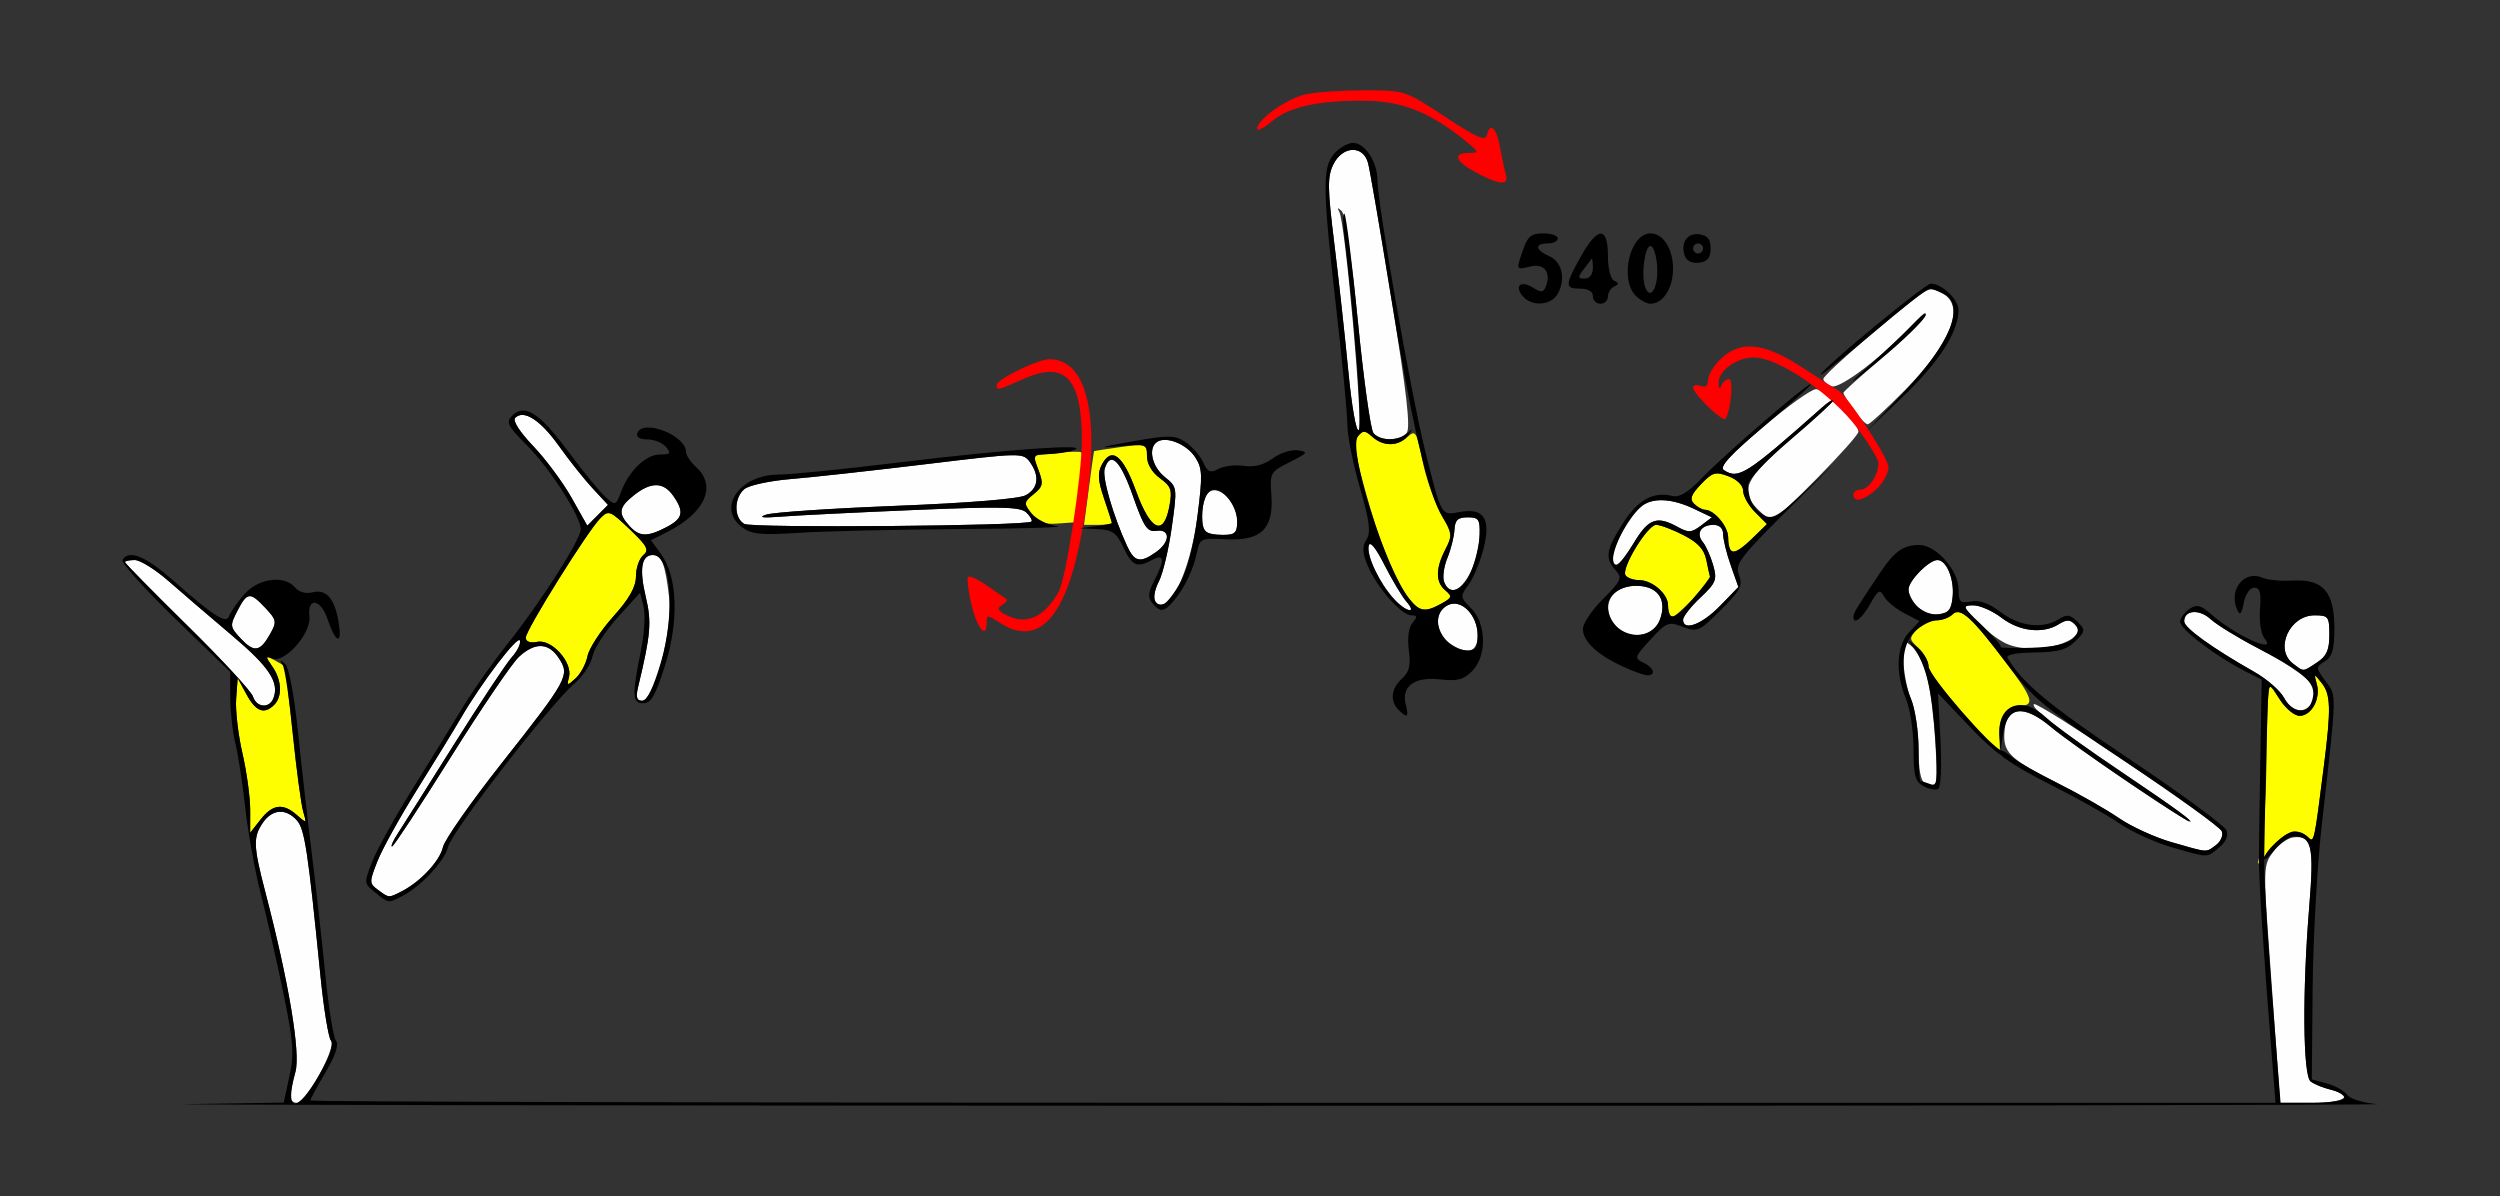 <?xml version="1.0" encoding="UTF-8" standalone="no"?>
<!-- Created with Inkscape (http://www.inkscape.org/) -->

<svg
   xmlns:dc="http://purl.org/dc/elements/1.1/"
   xmlns:cc="http://creativecommons.org/ns#"
   xmlns:rdf="http://www.w3.org/1999/02/22-rdf-syntax-ns#"
   xmlns:svg="http://www.w3.org/2000/svg"
   xmlns="http://www.w3.org/2000/svg"
   xmlns:sodipodi="http://sodipodi.sourceforge.net/DTD/sodipodi-0.dtd"
   xmlns:inkscape="http://www.inkscape.org/namespaces/inkscape"
   id="svg4094"
   version="1.1"
   inkscape:version="0.91 r13725"
   width="466.355"
   height="223.125"
   viewBox="0 0 466.355 223.125"
   sodipodi:docname="fx830102.svg">
  <rect x="0" y="0" width="466.355" height="223.125" fill="#333333" stroke="none"/>
  <defs
     id="defs4098" />
  <sodipodi:namedview
     pagecolor="#ffffff"
     bordercolor="#666666"
     borderopacity="1"
     objecttolerance="10"
     gridtolerance="10"
     guidetolerance="10"
     inkscape:pageopacity="0"
     inkscape:pageshadow="2"
     inkscape:window-width="1090"
     inkscape:window-height="996"
     id="namedview4096"
     showgrid="false"
     inkscape:zoom="0.87335483"
     inkscape:cx="152.9471"
     inkscape:cy="172.70493"
     inkscape:window-x="0"
     inkscape:window-y="0"
     inkscape:window-maximized="0"
     inkscape:current-layer="svg4094" />
  <g
     id="g4104"
     transform="translate(1.812,6.971)">
    <path
       style="fill:#fefefe"
       d="m 52.342,197.578 c 0.003,-0.645 0.433,-2.715 0.955,-4.601 0.982,-3.548 -1.235,-16.775 -5.632,-33.602 -2.232,-8.54 -2.286,-10.236 -0.415,-12.916 1.753,-2.51 4.26,-2.679 6.295,-0.424 1.488,1.65 2.064,5.438 4.447,29.278 0.593,5.93 1.464,11.256 1.935,11.837 1.056,1.3 -4.614,11.601 -6.385,11.601 -0.663,0 -1.203,-0.527 -1.2,-1.172 z m 370.772,-4.688 c -0.225,-3.223 -0.942,-13.18 -1.593,-22.127 -1.142,-15.706 -1.119,-16.354 0.658,-18.75 1.012,-1.365 2.676,-2.608 3.697,-2.762 3.535,-0.532 4.021,1.522 3.076,12.99 -1.296,15.718 -1.174,31.387 0.253,32.515 0.643,0.508 2.325,1.2 3.738,1.539 4.6,1.102 2.713,2.455 -3.425,2.455 l -5.995,0 -0.41,-5.859 z M 68.715,159.04 c -1.668,-1.224 -1.672,-1.432 -0.11,-5.391 0.894,-2.265 4.262,-8.337 7.486,-13.493 3.223,-5.156 6.84,-11.062 8.038,-13.125 3.831,-6.599 10.686,-15.605 11.048,-14.514 0.193,0.58 -0.484,1.974 -1.505,3.097 -1.02,1.123 -5.898,8.485 -10.839,16.359 -4.941,7.874 -9.667,15.363 -10.502,16.641 -0.835,1.278 -1.29,2.324 -1.011,2.324 0.279,0 5.2,-7.488 10.937,-16.641 5.737,-9.152 11.468,-17.59 12.737,-18.75 3.02,-2.762 5.532,-2.67 7.454,0.273 2.084,3.191 1.7,3.894 -10.731,19.649 -5.696,7.219 -10.598,14.226 -10.895,15.571 -0.565,2.561 -4.155,6.429 -7.63,8.22 -2.534,1.306 -2.386,1.313 -4.477,-0.221 z M 403.248,150.124 c -3.097,-0.89 -7.513,-2.914 -9.813,-4.498 -2.3,-1.584 -7.57,-4.586 -11.711,-6.672 -8.858,-4.461 -9.987,-5.61 -9.591,-9.752 0.429,-4.479 3.811,-4.673 8.726,-0.501 3.21,2.725 20.655,14.733 24.749,17.036 3.917,2.203 -1.592,-1.914 -11.682,-8.731 -11.943,-8.068 -17.018,-11.994 -16.319,-12.623 0.704,-0.634 34.466,22.214 35.046,23.718 0.293,0.76 -0.201,1.92 -1.098,2.578 -1.932,1.417 -1.295,1.46 -8.307,-0.555 z m -46.005,-11.057 c -0.761,-0.308 -1.168,-2.53 -1.168,-6.374 0,-3.246 -0.631,-7.416 -1.402,-9.267 -0.771,-1.851 -1.402,-5.132 -1.402,-7.291 0,-3.691 0.098,-3.836 1.649,-2.428 0.907,0.823 2.14,3.315 2.739,5.536 1.276,4.728 2.364,20.479 1.407,20.371 -0.36,-0.041 -1.181,-0.287 -1.824,-0.547 z m 67.015,-15.863 c -0.711,-1.332 -3.2,-3.504 -5.532,-4.828 -7.844,-4.451 -13.07,-8.211 -13.094,-9.421 -0.043,-2.13 2.809,-2.378 4.93,-0.428 1.13,1.039 5.081,3.465 8.778,5.39 6.741,3.51 10.567,6.377 10.567,7.917 0,4.149 -3.689,5.043 -5.649,1.369 z M 45.371,122.951 C 45.069,121.995 39.573,116.052 33.158,109.743 26.744,103.434 21.495,98.098 21.495,97.886 21.495,97.674 22.322,97.5 23.333,97.5 c 1.011,0 3.88,1.793 6.375,3.984 2.495,2.191 7.783,6.727 11.75,10.078 6.975,5.892 8.868,8.76 7.738,11.717 -0.752,1.967 -3.164,1.76 -3.825,-0.328 z m 71.853,-1.779 c 2.356,-9.813 2.549,-12.085 1.427,-16.796 -1.243,-5.215 -0.806,-7.814 1.314,-7.814 1.671,0 2.316,1.676 3.048,7.92 0.705,6.013 -2.758,19.268 -5.033,19.268 -1.027,0 -1.218,-0.653 -0.756,-2.578 z m 308.711,-4.352 c -3.517,-2.678 -0.689,-9.007 4.025,-9.007 2.573,0 2.751,0.236 2.751,3.642 0,2.837 -0.509,3.977 -2.304,5.156 -2.718,1.787 -2.419,1.773 -4.472,0.209 z M 43.097,112.145 c -2.028,-2.166 -2.056,-2.395 -0.623,-5.174 1.818,-3.527 2.365,-3.581 5.237,-0.514 2.083,2.224 2.144,2.569 0.864,4.847 -1.874,3.334 -2.984,3.504 -5.478,0.841 z m 225.335,0.771 c -2.595,-1.823 -2.72,-5.629 -0.229,-6.967 2.505,-1.345 5.629,1.77 5.629,5.614 0,3.239 -2.001,3.741 -5.4,1.353 z m 103.998,0.168 c -1.542,-0.711 -4.039,-2.61 -5.549,-4.22 -2.73,-2.911 -2.733,-2.927 -0.556,-2.927 1.204,0 3.568,1.055 5.253,2.344 3.327,2.545 7.713,3.038 10.654,1.195 1.448,-0.907 2.075,-0.906 2.985,0.007 3.069,3.079 -7.479,6.049 -12.787,3.601 z m -72.711,-3.19 c -3.446,-3.82 -0.741,-8.18 4.673,-7.529 3.301,0.397 4.661,2.769 3.5,6.102 -1.159,3.326 -5.738,4.126 -8.173,1.427 z m 12.431,-1.267 c 0,-0.584 1.455,-2.438 3.234,-4.121 2.932,-2.774 3.154,-3.339 2.376,-6.061 -0.472,-1.651 -1.333,-3.575 -1.912,-4.276 -1.347,-1.628 -0.372,-3.231 1.966,-3.231 1.15,0 1.814,0.643 1.814,1.757 0,0.966 0.64,3.576 1.422,5.799 l 1.422,4.042 -3.481,3.576 c -3.349,3.441 -6.84,4.724 -6.84,2.514 z m 43.643,-2.484 c -0.873,-0.967 -1.587,-2.39 -1.587,-3.162 0,-1.618 3.807,-5.48 5.401,-5.48 1.685,0 3.151,3.54 2.832,6.84 -0.234,2.429 -0.746,3.057 -2.675,3.282 -1.429,0.167 -3.021,-0.426 -3.972,-1.48 z m -97.576,-1.377 c -2.707,-2.97 -5.121,-8.04 -4.716,-9.907 0.22,-1.012 1.282,0.27 2.967,3.579 1.444,2.836 3.273,5.895 4.065,6.797 2.14,2.438 -0.075,1.99 -2.316,-0.469 z m -44.617,0.311 c -0.325,-0.528 0.022,-2.149 0.772,-3.604 0.75,-1.454 1.832,-6.002 2.406,-10.106 1.037,-7.418 1.029,-7.472 -1.325,-9.372 -2.418,-1.951 -3.156,-5.459 -1.38,-6.56 1.733,-1.074 5.48,0.453 7.064,2.879 1.356,2.076 1.406,3.348 0.429,10.984 -1.381,10.8 -5.728,19.411 -7.967,15.778 z m 53.976,-3.497 c -0.325,-0.849 -0.053,-2.853 0.603,-4.453 0.657,-1.6 1.251,-3.963 1.321,-5.252 0.1,-1.841 0.628,-2.344 2.464,-2.344 2.067,0 2.325,0.379 2.233,3.281 -0.222,7.055 -4.904,13.256 -6.621,8.768 z m 31.494,-4.784 c 0.005,-1.987 3.324,-7.755 5.397,-9.375 2.054,-1.605 5.628,-1.419 9.673,0.503 l 3.391,1.612 -2.033,1.538 c -1.757,1.329 -2.344,1.365 -4.325,0.265 -3.872,-2.151 -5.459,-1.59 -8.15,2.879 -2.683,4.457 -3.958,5.288 -3.952,2.578 z m -90.617,-1.875 c -2.611,-5.637 -4.702,-12.856 -4.192,-14.469 1.068,-3.374 2.923,-1.579 5.265,5.094 2.042,5.819 2.671,6.755 4.374,6.504 2.665,-0.393 2.61,2.094 -0.088,3.99 -2.925,2.055 -3.992,1.833 -5.359,-1.119 z m -92.886,-3.824 c -2.126,-2.356 -1.95,-3.457 0.916,-5.718 3.176,-2.506 5.48,-2.462 7.298,0.141 2.093,2.997 1.816,4.244 -1.302,5.861 -3.591,1.863 -5.027,1.804 -6.911,-0.284 z M 223.053,92.188 c -0.778,-0.781 -0.81,-4.359 -0.056,-6.33 1.3,-3.398 5.975,0.084 5.975,4.45 0,2.125 -0.401,2.504 -2.648,2.504 -1.456,0 -2.928,-0.281 -3.271,-0.625 z m -86.012,-1.424 c -1.972,-1.107 -1.964,-4.857 0.014,-6.504 0.847,-0.705 4.737,-1.545 8.645,-1.866 3.908,-0.321 15.248,-1.571 25.201,-2.776 17.734,-2.148 18.122,-2.156 19.393,-0.413 1.883,2.583 1.592,4.946 -0.764,6.211 -1.262,0.677 -10.591,1.441 -24.065,1.969 -12.103,0.475 -23.056,1.214 -24.341,1.642 -1.597,0.533 -0.71,0.65 2.804,0.372 2.827,-0.224 13.972,-0.778 24.766,-1.233 16.34,-0.688 19.852,-0.607 20.972,0.482 0.74,0.719 1.161,1.475 0.935,1.68 -0.913,0.825 -52.122,1.242 -53.558,0.436 z m -32.233,-4.887 c -1.613,-2.867 -4.831,-7.2 -7.151,-9.629 -2.533,-2.652 -3.879,-4.757 -3.368,-5.269 1.604,-1.609 4.693,0.374 8.163,5.242 1.91,2.68 4.752,6.249 6.314,7.932 l 2.84,3.059 -1.933,1.939 -1.933,1.939 -2.933,-5.213 z M 326.168,88.125 c -3.542,-3.553 -2.486,-5.834 6.075,-13.125 4.369,-3.721 7.944,-7.004 7.944,-7.296 0,-0.292 -0.946,0.308 -2.103,1.333 -14.155,12.548 -15.561,13.447 -18.303,11.704 -0.908,-0.577 1.039,-2.738 7.168,-7.954 4.628,-3.939 9.128,-7.162 9.999,-7.162 1.688,0 7.911,6.244 7.911,7.938 C 344.86,74.676 329.811,90 328.719,90 c -0.375,0 -1.523,-0.844 -2.551,-1.875 z M 254.397,73.825 c -0.535,-0.646 -1.84,-10.004 -2.9,-20.794 -1.11,-11.301 -2.39,-20.044 -3.018,-20.622 -0.788,-0.725 -0.914,-0.688 -0.454,0.13 1.112,1.982 4.487,39.847 3.628,40.708 -0.464,0.465 -1.31,-4.337 -1.963,-11.137 -0.632,-6.575 -1.809,-17.293 -2.616,-23.817 -1.25,-10.102 -1.279,-12.259 -0.193,-14.531 1.692,-3.541 5.592,-3.736 6.504,-0.325 0.345,1.289 2.336,12.867 4.426,25.728 2.778,17.097 3.527,23.714 2.786,24.609 -1.288,1.557 -4.93,1.586 -6.201,0.05 z m 89.592,-4.36 c -1.063,-1.498 -1.933,-2.915 -1.933,-3.15 0,-0.235 3.184,-3.102 7.077,-6.371 3.892,-3.269 7.513,-6.809 8.046,-7.866 0.582,-1.152 -0.1,-0.751 -1.703,1.001 -5.548,6.069 -14.055,12.602 -15.622,11.999 -0.845,-0.325 -1.537,-0.94 -1.537,-1.365 0,-0.425 3.68,-3.866 8.178,-7.645 12.147,-10.207 11.178,-9.617 13.813,-8.413 4.666,2.133 1.99,9.277 -6.818,18.205 -3.434,3.48 -6.541,6.328 -6.906,6.328 -0.364,0 -1.532,-1.225 -2.595,-2.723 z"
       id="path4114"
       inkscape:connector-curvature="0" />
    <path
       style="fill:#fefe00"
       d="m 420.103,150.459 c 0.404,-2.057 0.793,-8.592 0.865,-14.522 0.072,-5.93 0.227,-11.836 0.345,-13.125 0.212,-2.321 0.233,-2.314 2.159,0.703 1.07,1.676 2.73,3.047 3.69,3.047 2.214,0 3.955,-3.192 3.216,-5.895 -0.553,-2.02 -0.529,-2.026 0.883,-0.254 1.718,2.156 1.791,4.765 0.434,15.475 -1.832,14.455 -1.829,14.444 -2.974,13.296 -1.834,-1.84 -4.17,-1.16 -6.803,1.978 l -2.548,3.038 0.734,-3.741 z M 44.86,144.091 c 0,-2.358 -0.652,-7.109 -1.45,-10.558 -0.797,-3.449 -1.323,-8.01 -1.168,-10.136 l 0.282,-3.865 1.66,3.047 c 1.748,3.209 3.303,3.788 5.163,1.922 1.567,-1.572 1.397,-4.626 -0.402,-7.202 -1.478,-2.117 -1.464,-2.15 0.467,-1.113 1.095,0.588 2.013,1.159 2.041,1.27 0.028,0.111 0.623,5.686 1.323,12.389 0.7,6.703 1.585,13.242 1.966,14.531 0.673,2.275 0.639,2.296 -1.163,0.703 -2.587,-2.287 -4.523,-2.05 -6.781,0.83 l -1.937,2.47 0,-4.287 z M 364.72,126.513 c -3.727,-4.115 -6.776,-8.253 -6.776,-9.196 0,-0.943 -0.845,-2.481 -1.877,-3.418 -1.757,-1.595 -1.777,-1.814 -0.322,-3.427 0.855,-0.948 2.456,-1.723 3.559,-1.723 1.103,0 2.499,-0.496 3.104,-1.103 1.439,-1.443 3.571,0.481 10.046,9.065 5.022,6.657 5.414,7.975 2.371,7.975 -2.598,0 -4.046,2.432 -3.622,6.081 0.211,1.812 0.363,3.279 0.337,3.26 -0.025,-0.019 -3.095,-3.401 -6.822,-7.515 z m -260.392,-7.165 c 0.711,-2.727 -3.184,-7.107 -5.863,-6.593 -1.381,0.265 -2.203,-0.023 -2.203,-0.771 0,-1.41 11.491,-19.829 13.879,-22.245 1.578,-1.597 1.812,-1.511 5.524,2.031 3.28,3.13 3.667,3.872 2.517,4.829 -0.747,0.622 -1.359,2.389 -1.359,3.925 0,1.997 -1.216,4.151 -4.262,7.549 -2.344,2.615 -4.495,5.925 -4.78,7.355 -0.285,1.43 -1.282,3.294 -2.215,4.141 -1.585,1.439 -1.667,1.424 -1.238,-0.222 z M 309.962,108.119 c -0.339,-0.34 -0.617,-1.327 -0.617,-2.192 0,-2.114 -2.955,-4.677 -5.392,-4.677 -1.086,0 -2.23,-0.416 -2.544,-0.924 -0.813,-1.319 4.108,-9.388 5.725,-9.388 0.743,0 3.029,0.859 5.082,1.91 2.719,1.392 3.88,2.657 4.281,4.665 0.302,1.515 0.604,2.892 0.671,3.058 0.313,0.781 -6.665,8.091 -7.206,7.548 z m -48.913,-3.42 c -2.631,-3.362 -5.557,-10.564 -8.207,-20.203 -1.871,-6.805 -2.17,-9.082 -1.326,-10.102 0.931,-1.126 1.317,-1.109 2.664,0.114 2.009,1.824 4.585,1.824 6.595,-0.001 1.455,-1.321 1.668,-0.978 2.764,4.453 0.654,3.236 2.199,7.671 3.435,9.854 2.108,3.726 2.159,4.142 0.814,6.75 -1.83,3.55 -1.82,6.072 0.032,7.613 1.306,1.087 1.229,1.351 -0.701,2.425 -3.086,1.717 -4.141,1.56 -6.07,-0.904 z m 60.151,-8.745 c -0.352,-0.353 -0.639,-1.56 -0.639,-2.684 0,-2.04 -2.611,-5.145 -4.326,-5.145 -0.499,0 -1.411,-0.505 -2.027,-1.123 -0.869,-0.872 -0.582,-1.685 1.286,-3.642 2.146,-2.247 2.701,-2.407 5.138,-1.484 1.646,0.623 2.732,1.715 2.732,2.747 0,0.942 1,2.715 2.222,3.941 l 2.222,2.229 -2.984,2.901 c -1.641,1.596 -3.272,2.613 -3.624,2.26 z M 190.558,88.862 c -1.399,-1.931 -1.369,-2.172 0.467,-3.664 1.711,-1.391 1.83,-1.957 0.919,-4.383 l -1.046,-2.786 4.317,-0.492 c 2.375,-0.27 4.489,-0.322 4.699,-0.116 0.21,0.207 -2.1e-4,3.227 -0.467,6.712 l -0.849,6.336 -3.271,0.23 c -2.463,0.173 -3.641,-0.281 -4.769,-1.837 z m 10.741,-4.722 c 0.492,-3.738 0.926,-6.855 0.965,-6.925 0.039,-0.071 2.28,-0.427 4.978,-0.791 4.791,-0.647 4.907,-0.608 4.907,1.691 0,1.45 0.926,3.031 2.414,4.118 2.112,1.544 2.333,2.198 1.765,5.234 -1.07,5.722 -3.507,4.604 -6.231,-2.858 -2.45,-6.71 -4.543,-8.327 -6.363,-4.915 -0.827,1.55 -0.737,2.959 0.404,6.317 0.808,2.378 1.468,4.459 1.468,4.625 0,0.166 -1.17,0.302 -2.601,0.302 l -2.601,0 0.894,-6.797 z"
       id="path4110"
       inkscape:connector-curvature="0" />
    <path
       style="fill:#fe0000"
       d="m 179.427,105.887 c -0.623,-2.606 -0.908,-4.963 -0.634,-5.239 0.275,-0.275 1.899,0.484 3.61,1.688 1.711,1.204 3.309,2.319 3.551,2.477 0.242,0.159 -0.13,0.642 -0.827,1.074 -0.996,0.617 -0.853,1.008 0.667,1.824 3.768,2.023 7.161,0.546 9.886,-4.301 C 197.051,100.97 200,81.743 200,75.241 c 0,-11.668 -3.107,-14.978 -10.841,-11.546 -4.931,2.188 -5.047,2.215 -5.047,1.159 0,-1.079 7.772,-4.86 9.915,-4.824 7.474,0.126 9.686,12.037 5.987,32.233 -2.945,16.082 -8.097,21.693 -15.468,16.848 -2.121,-1.394 -2.304,-1.394 -2.304,0 0,3.262 -1.742,1.268 -2.816,-3.224 z M 343.925,85.312 c 0,-0.516 0.616,-0.938 1.369,-0.938 1.455,0 3.304,-2.76 3.304,-4.931 0,-0.717 -1.787,-3.682 -3.972,-6.588 -4.702,-6.255 -14.502,-13.008 -19.065,-13.138 -3.338,-0.095 -6.915,2.474 -6.796,4.881 0.048,0.969 0.24,1.083 0.545,0.323 0.259,-0.645 0.904,-1.172 1.432,-1.172 0.89,0 0.248,6.424 -0.742,7.432 -0.539,0.548 -5.982,-4.758 -5.982,-5.832 0,-0.474 0.631,-0.62 1.402,-0.323 0.925,0.356 1.402,-0.032 1.402,-1.143 0,-0.925 1.075,-2.695 2.389,-3.934 3.709,-3.495 8.094,-3.009 15.27,1.693 3.287,2.154 6.233,4.036 6.546,4.183 1.637,0.768 9.44,12.624 9.44,14.342 0,1.102 -0.973,2.922 -2.163,4.043 -2.28,2.149 -4.379,2.677 -4.379,1.101 z M 273.598,25.249 c -3.943,-2.088 -4.549,-3.684 -1.402,-3.691 1.99,-0.004 1.953,-0.127 -0.701,-2.293 -6.259,-5.107 -11.568,-7.285 -18.079,-7.418 -8.906,-0.182 -14.659,1.028 -17.898,3.762 -1.544,1.304 -2.808,1.948 -2.808,1.433 0,-1.738 5.635,-5.711 9.14,-6.445 1.912,-0.4 6.842,-0.725 10.954,-0.723 7.45,0.005 7.503,0.023 14.953,4.944 5.679,3.751 7.549,4.593 7.779,3.498 0.543,-2.592 1.813,-1.516 2.447,2.074 0.342,1.934 0.837,4.254 1.102,5.156 0.625,2.135 -1.065,2.043 -5.487,-0.298 z"
       id="path4108"
       inkscape:connector-curvature="0" />
    <path
       style="fill:#000000"
       d="m 33.267,198.986 17.846,-0.276 1.064,-4.902 c 0.92,-4.239 0.762,-6.362 -1.166,-15.683 -1.226,-5.93 -3.11,-14.212 -4.187,-18.405 -1.077,-4.193 -2.371,-11.365 -2.877,-15.938 -0.506,-4.572 -1.339,-10.001 -1.851,-12.063 -0.512,-2.062 -0.941,-5.91 -0.953,-8.549 l -0.022,-4.799 -10.316,-9.998 C 25.132,102.874 20.74,97.967 21.047,97.468 c 1.21,-1.965 4.319,-0.693 9.506,3.889 7.49,6.616 9.855,8.132 10.353,6.635 0.217,-0.653 1.443,-2.437 2.724,-3.965 2.616,-3.118 7.604,-3.833 9.633,-1.381 0.693,0.837 1.984,1.189 3.221,0.877 2.629,-0.662 4.192,1.2 4.908,5.845 0.634,4.119 -0.589,3.59 -2.13,-0.921 -1.285,-3.76 -3.78,-4.055 -3.354,-0.397 0.362,3.105 -4.594,8.726 -6.908,7.835 -1.267,-0.488 -1.264,-0.317 0.02,1.522 1.729,2.476 1.869,5.542 0.325,7.092 -1.86,1.866 -3.415,1.287 -5.163,-1.922 l -1.66,-3.047 -0.282,3.865 c -0.155,2.126 0.371,6.687 1.168,10.136 0.797,3.449 1.45,8.2 1.45,10.558 l 0,4.287 1.937,-2.47 c 2.258,-2.88 4.194,-3.116 6.781,-0.83 1.802,1.593 1.836,1.572 1.163,-0.703 -0.381,-1.289 -1.228,-7.665 -1.882,-14.168 -0.654,-6.504 -1.521,-12.41 -1.927,-13.125 -0.579,-1.02 -0.48,-1.06 0.46,-0.188 0.701,0.65 1.691,5.906 2.384,12.656 0.652,6.349 1.816,16.607 2.587,22.794 0.771,6.188 1.901,16.312 2.511,22.5 0.61,6.188 1.506,11.733 1.992,12.324 0.586,0.712 -0.072,2.699 -1.954,5.901 -1.56,2.655 -2.837,5.019 -2.837,5.254 0,0.235 82.485,0.427 183.3,0.427 l 183.3,0 -0.546,-6.797 c -1.765,-21.988 -2.588,-34.591 -2.555,-39.141 0.02,-2.836 0.145,-11.423 0.278,-19.081 l 0.241,-13.925 -2.804,-1.409 c -5.804,-2.917 -12.677,-8.171 -12.417,-9.491 0.147,-0.748 0.985,-1.814 1.861,-2.367 1.237,-0.782 2.073,-0.578 3.738,0.913 4.542,4.065 12.768,7.819 10.119,4.617 -0.632,-0.764 -0.993,-3.146 -0.815,-5.391 0.243,-3.08 -0.008,-4.021 -1.075,-4.021 -0.799,0 -1.633,1.199 -1.956,2.812 -0.444,2.217 -0.71,2.477 -1.256,1.227 -1.6,-3.66 1.371,-7.38 4.712,-5.9 0.969,0.429 3.515,0.672 5.657,0.54 5.641,-0.349 7.788,2.081 7.788,8.813 0,4.042 -0.381,5.387 -1.775,6.26 -1.735,1.087 -1.732,1.17 0.135,3.702 2.109,2.861 2.147,1.449 -0.735,27.077 -0.841,7.477 -1.597,21.153 -1.68,30.392 l -0.151,16.799 2.803,0.761 c 1.541,0.418 3.251,1.376 3.799,2.127 0.561,0.769 3.011,1.523 5.609,1.725 2.537,0.197 -92.327,0.338 -210.808,0.314 -118.481,-0.024 -207.39,-0.168 -197.574,-0.32 z m 24.498,-5.509 c 1.952,-3.409 2.716,-5.646 2.161,-6.328 -0.472,-0.581 -1.343,-5.907 -1.935,-11.837 -2.383,-23.84 -2.959,-27.628 -4.447,-29.278 -2.035,-2.255 -4.542,-2.086 -6.295,0.424 -1.872,2.681 -1.817,4.376 0.415,12.916 4.398,16.827 6.615,30.054 5.632,33.602 -2.124,7.672 0.213,7.934 4.469,0.501 z m 377.749,4.353 c 0,-0.506 -1.157,-1.197 -2.57,-1.536 -1.414,-0.339 -3.096,-1.031 -3.738,-1.539 -1.427,-1.128 -1.549,-16.797 -0.253,-32.515 0.929,-11.263 0.517,-13.179 -2.831,-13.179 -0.928,0 -2.559,1.112 -3.624,2.47 -1.065,1.359 -1.937,2.124 -1.937,1.701 0,-1.41 4.043,-5.109 5.583,-5.109 0.836,0 1.995,0.477 2.576,1.06 1.145,1.149 1.143,1.159 2.974,-13.296 1.357,-10.71 1.284,-13.319 -0.434,-15.475 -1.412,-1.772 -1.435,-1.765 -0.883,0.254 0.74,2.703 -1.001,5.895 -3.216,5.895 -0.959,0 -2.62,-1.371 -3.69,-3.047 -1.926,-3.017 -1.947,-3.024 -2.159,-0.703 -0.187,2.056 -0.475,13.522 -0.753,30 -0.077,4.542 0.692,16.557 2.505,39.141 l 0.546,6.797 5.952,0 c 3.274,0 5.952,-0.414 5.952,-0.92 z m -6.175,-73.688 c 1.313,-3.433 -0.48,-5.268 -9.999,-10.224 -3.698,-1.925 -7.648,-4.351 -8.778,-5.39 -2.121,-1.95 -4.973,-1.703 -4.93,0.428 0.024,1.21 5.251,4.97 13.094,9.421 2.332,1.323 4.821,3.496 5.532,4.828 1.441,2.701 4.212,3.213 5.082,0.939 z M 49.196,123.279 c 1.131,-2.957 -0.763,-5.824 -7.738,-11.717 -3.967,-3.352 -9.255,-7.887 -11.75,-10.078 C 27.213,99.293 24.344,97.5 23.333,97.5 c -1.011,0 -1.838,0.174 -1.838,0.386 0,0.212 5.248,5.548 11.663,11.857 6.415,6.309 11.91,12.253 12.213,13.208 0.661,2.088 3.072,2.295 3.825,0.328 z M 430.407,116.611 c 1.794,-1.179 2.304,-2.32 2.304,-5.156 0,-3.406 -0.178,-3.642 -2.751,-3.642 -4.714,0 -7.542,6.329 -4.025,9.007 2.053,1.564 1.754,1.578 4.472,-0.209 z M 48.575,111.303 c 1.28,-2.278 1.219,-2.623 -0.864,-4.847 -2.872,-3.067 -3.419,-3.013 -5.237,0.514 -1.433,2.779 -1.405,3.008 0.623,5.174 2.494,2.663 3.604,2.492 5.478,-0.841 z m 19.594,48.215 c -2.115,-1.718 -2.119,-1.764 -0.502,-5.859 0.896,-2.27 4.269,-8.347 7.495,-13.503 3.226,-5.156 7.379,-11.906 9.228,-15 1.849,-3.094 5.712,-8.567 8.585,-12.162 6.013,-7.526 13.572,-19.371 13.559,-21.247 -0.016,-2.386 -5.733,-11.307 -9.969,-15.556 -3.726,-3.738 -4.055,-4.392 -2.831,-5.62 2.308,-2.315 5.122,-0.525 10.404,6.617 2.732,3.694 5.852,7.511 6.933,8.481 1.944,1.745 1.977,1.734 2.986,-0.938 1.482,-3.924 4.62,-6.921 7.248,-6.921 1.928,0 2.105,-0.221 1.125,-1.406 C 121.79,75.633 120.231,75 118.967,75 c -1.437,0 -2.145,-0.439 -1.886,-1.172 0.968,-2.742 9.088,0.399 9.088,3.516 0,0.614 0.841,1.879 1.869,2.812 3.909,3.548 1.701,8.515 -5.381,12.106 l -3.045,1.544 1.872,2.55 c 3.095,4.218 3.395,12.486 0.755,20.831 -1.77,5.594 -2.598,7.031 -4.054,7.031 -2.087,0 -2.141,-1.399 -0.389,-10.098 0.599,-2.976 0.797,-6.562 0.439,-7.969 l -0.65,-2.558 -4.172,4.603 c -2.295,2.532 -4.413,5.809 -4.707,7.284 -0.294,1.475 -1.833,3.778 -3.421,5.118 -4.398,3.712 -22.915,27.666 -23.525,30.432 -0.561,2.546 -5.068,7.37 -8.567,9.17 -2.613,1.344 -2.513,1.358 -5.023,-0.681 z m 5.023,-0.258 c 3.475,-1.791 7.065,-5.659 7.63,-8.22 0.297,-1.345 5.199,-8.353 10.895,-15.571 12.43,-15.755 12.815,-16.458 10.731,-19.649 -1.922,-2.943 -4.433,-3.035 -7.454,-0.273 -1.269,1.16 -7.001,9.598 -12.737,18.75 -5.737,9.152 -10.658,16.641 -10.937,16.641 -0.279,0 0.176,-1.046 1.011,-2.324 0.835,-1.278 5.561,-8.766 10.502,-16.641 4.941,-7.874 9.819,-15.236 10.839,-16.359 1.02,-1.123 1.697,-2.517 1.505,-3.097 -0.362,-1.09 -7.218,7.916 -11.048,14.514 -1.197,2.062 -4.814,7.969 -8.038,13.125 -3.223,5.156 -6.592,11.228 -7.486,13.493 -1.562,3.959 -1.558,4.167 0.11,5.391 2.091,1.534 1.943,1.527 4.477,0.221 z m 48.281,-42.67 c 2.719,-9.187 1.902,-20.028 -1.509,-20.028 -2.12,0 -2.557,2.598 -1.314,7.814 1.122,4.711 0.929,6.983 -1.427,16.796 -0.462,1.925 -0.271,2.578 0.756,2.578 0.905,0 2.099,-2.447 3.494,-7.16 z m -13.692,-1.162 c 0.285,-1.43 2.436,-4.74 4.78,-7.355 3.046,-3.398 4.262,-5.552 4.262,-7.549 0,-1.537 0.611,-3.303 1.359,-3.925 1.15,-0.957 0.763,-1.7 -2.517,-4.829 -3.712,-3.542 -3.945,-3.628 -5.524,-2.031 -2.388,2.417 -13.879,20.835 -13.879,22.245 0,0.749 0.822,1.036 2.203,0.771 2.679,-0.514 6.574,3.866 5.863,6.593 -0.429,1.646 -0.347,1.66 1.238,0.222 0.933,-0.847 1.93,-2.711 2.215,-4.141 z m 14.696,-24.046 c 3.118,-1.617 3.395,-2.864 1.302,-5.861 -1.817,-2.602 -4.121,-2.647 -7.298,-0.141 -2.865,2.261 -3.042,3.361 -0.916,5.718 1.884,2.088 3.319,2.147 6.911,0.284 z m -13.711,-7.229 c -1.562,-1.683 -4.403,-5.252 -6.314,-7.932 -3.47,-4.868 -6.559,-6.851 -8.163,-5.242 -0.51,0.512 0.835,2.617 3.368,5.269 2.32,2.429 5.538,6.762 7.151,9.629 l 2.933,5.213 1.933,-1.939 1.933,-1.939 -2.84,-3.059 z M 403.248,151.061 c -3.097,-0.89 -7.513,-2.914 -9.813,-4.499 -2.3,-1.584 -8.178,-4.881 -13.061,-7.326 -6.984,-3.497 -10.137,-5.774 -14.774,-10.669 l -5.896,-6.224 0.46,8.655 c 0.254,4.77 0.077,8.892 -0.393,9.184 -0.469,0.291 -1.703,0.073 -2.742,-0.485 -1.59,-0.854 -1.888,-1.953 -1.888,-6.96 0,-3.27 -0.631,-7.461 -1.402,-9.312 -2.024,-4.859 -1.795,-9.916 0.562,-12.433 l 1.964,-2.097 -2.852,-1.479 c -1.568,-0.814 -3.258,-2.208 -3.755,-3.098 -0.792,-1.42 -1.113,-1.248 -2.617,1.4 -1.596,2.812 -3.122,3.953 -3.111,2.328 0.005,-0.662 0.611,-1.656 5.07,-8.32 2.573,-3.846 4.272,-5.039 7.17,-5.039 3.21,0 7.381,4.735 7.381,8.379 0,2.28 0.296,2.554 2.339,2.162 1.581,-0.303 3.377,0.346 5.545,2.005 3.472,2.656 7.808,3.178 10.806,1.3 1.525,-0.955 2.12,-0.874 3.462,0.472 1.538,1.543 1.518,1.729 -0.392,3.645 -1.588,1.593 -3.191,2.035 -7.598,2.095 -3.491,0.048 -5.375,0.431 -5.025,1.024 2.787,4.719 7.784,8.864 22.791,18.904 9.593,6.418 17.714,12.383 18.048,13.254 0.391,1.022 -0.115,2.171 -1.424,3.234 -2.38,1.933 -1.745,1.941 -8.855,-0.103 z m 8.307,-0.383 c 0.897,-0.658 1.392,-1.818 1.098,-2.578 -0.293,-0.76 -8.233,-6.501 -17.644,-12.758 -15.481,-10.292 -17.606,-12.035 -22.302,-18.281 -6.701,-8.914 -8.844,-10.873 -10.299,-9.414 -0.605,0.607 -1.934,1.103 -2.955,1.103 -1.021,0 -2.829,0.917 -4.019,2.038 -2.58,2.431 -2.887,7.534 -0.761,12.637 0.771,1.851 1.402,6.056 1.402,9.345 0,3.289 0.176,5.979 0.391,5.979 0.215,0 1.038,0.249 1.83,0.554 1.25,0.481 1.376,-0.536 0.964,-7.734 -0.525,-9.164 -1.822,-14.818 -4.051,-17.663 -1.456,-1.858 -1.451,-1.859 0.633,-0.089 1.157,0.982 2.103,2.568 2.103,3.525 0,1.673 11.635,15.111 13.551,15.653 0.514,0.145 1.565,0.82 2.336,1.499 0.771,0.679 4.556,2.814 8.411,4.744 3.855,1.93 8.891,4.805 11.192,6.388 2.3,1.584 6.716,3.607 9.813,4.497 7.012,2.015 6.374,1.972 8.307,0.555 z m -16.289,-11.705 c -5.945,-3.99 -12.464,-8.639 -14.486,-10.332 -5.127,-4.292 -8.147,-3.885 -8.918,1.203 l -0.568,3.75 -0.133,-3.401 c -0.226,-5.807 4.235,-7.507 8.705,-3.318 1.565,1.466 7.891,6.05 14.06,10.187 10.769,7.222 13.481,9.201 12.57,9.177 -0.231,-0.007 -5.285,-3.276 -11.23,-7.266 z m -10.395,-26.832 c 1.187,-1.191 1.259,-1.743 0.347,-2.658 -0.909,-0.912 -1.537,-0.914 -2.985,-0.007 -2.941,1.842 -7.327,1.35 -10.654,-1.195 -1.685,-1.289 -4.075,-2.333 -5.311,-2.32 -2.104,0.022 -1.999,0.26 1.626,3.692 2.131,2.018 3.703,3.841 3.493,4.051 -0.209,0.21 2.402,0.283 5.803,0.161 4.191,-0.15 6.666,-0.705 7.682,-1.724 z m -22.431,-7.801 c 0.318,-3.3 -1.148,-6.84 -2.832,-6.84 -1.594,0 -5.401,3.862 -5.401,5.48 0,2.423 3.013,4.94 5.559,4.642 1.929,-0.225 2.441,-0.854 2.675,-3.282 z m -103.374,21.097 c -1.635,-1.641 -1.374,-3.98 0.651,-5.819 1.371,-1.245 1.661,-2.443 1.28,-5.293 -0.303,-2.264 -0.041,-4.229 0.678,-5.099 0.957,-1.156 0.911,-1.415 -0.249,-1.415 -1.835,0 -6.479,-5.317 -8.124,-9.299 -0.983,-2.382 -1.032,-3.505 -0.207,-4.829 0.849,-1.364 0.588,-3.408 -1.244,-9.75 -1.275,-4.414 -2.318,-9.644 -2.318,-11.624 0,-1.979 -0.915,-11.571 -2.033,-21.314 -2.624,-22.86 -2.676,-26.803 -0.392,-29.335 0.979,-1.085 2.532,-1.973 3.452,-1.973 2.259,0 4.581,3.539 4.581,6.983 0,4.245 6.303,40.057 8.836,50.205 3.142,12.588 2.999,12.332 6.519,11.669 4.521,-0.851 5.882,1.282 4.414,6.919 -0.627,2.409 -1.88,5.398 -2.784,6.642 -1.591,2.189 -1.575,2.33 0.499,4.41 2.871,2.879 2.955,8.919 0.164,11.719 -1.595,1.6 -2.765,1.896 -6.038,1.526 -4.731,-0.535 -7.214,1.321 -6.326,4.728 0.611,2.343 0.268,2.583 -1.359,0.95 z m 14.766,-13.875 c 0,-3.843 -3.124,-6.959 -5.629,-5.614 -3.859,2.072 -0.867,8.426 3.968,8.426 1.223,0 1.661,-0.742 1.661,-2.812 z m -13.3,-6.328 c -0.792,-0.902 -2.621,-3.961 -4.065,-6.797 -1.684,-3.309 -2.747,-4.591 -2.967,-3.579 -0.405,1.867 2.009,6.937 4.716,9.907 2.241,2.458 4.456,2.907 2.316,0.469 z m 6.588,0.369 c 1.93,-1.074 2.007,-1.338 0.701,-2.425 -1.856,-1.545 -1.861,-4.064 -0.015,-7.645 1.35,-2.618 1.318,-3.027 -0.466,-5.921 -2.8,-4.544 -5.903,-17.87 -9.842,-42.268 -1.915,-11.859 -3.764,-22.617 -4.11,-23.906 -0.914,-3.411 -4.814,-3.216 -6.506,0.325 -1.086,2.272 -1.057,4.43 0.193,14.531 0.807,6.525 1.985,17.242 2.616,23.817 0.655,6.813 1.499,11.602 1.965,11.136 0.704,-0.706 -0.775,-20.601 -2.692,-36.215 -0.317,-2.578 -0.308,-4.431 0.019,-4.119 0.327,0.313 1.461,9.382 2.519,20.153 1.058,10.771 2.362,20.113 2.896,20.759 1.249,1.51 4.667,1.511 6.352,0.003 1.115,-0.997 1.125,-0.927 0.072,0.469 -1.525,2.021 -4.542,2.117 -6.642,0.211 -1.347,-1.223 -1.733,-1.239 -2.664,-0.114 -1.952,2.359 5.029,24.548 9.534,30.304 1.929,2.465 2.985,2.622 6.07,0.904 z m 5.489,-5.994 c 0.817,-1.934 1.531,-4.992 1.588,-6.797 0.091,-2.903 -0.166,-3.281 -2.233,-3.281 -1.835,0 -2.364,0.503 -2.464,2.344 -0.07,1.289 -0.664,3.653 -1.321,5.252 -0.657,1.6 -0.928,3.604 -0.603,4.453 1.019,2.664 3.483,1.699 5.033,-1.971 z m 28.119,17.671 c -4.646,-2.177 -7.269,-4.671 -7.269,-6.911 0,-1.012 1.693,-3.538 3.762,-5.614 3.423,-3.434 3.634,-3.916 2.336,-5.354 -2.028,-2.248 -1.795,-3.763 1.34,-8.722 2.788,-4.411 5.765,-6.045 9.316,-5.113 1.209,0.317 2.909,-0.72 5.359,-3.27 4.239,-4.413 19.526,-17.609 20.399,-17.609 0.333,0 -3.46,3.429 -8.43,7.621 -6.632,5.594 -8.7,7.834 -7.774,8.423 2.759,1.754 4.147,0.867 18.318,-11.694 1.157,-1.025 2.103,-1.625 2.103,-1.333 0,0.292 -3.575,3.575 -7.944,7.296 -4.559,3.883 -7.944,7.488 -7.944,8.462 0,2.721 1.017,4.641 3.032,5.723 1.642,0.882 2.897,0.026 10.005,-6.823 4.47,-4.307 2.785,-2.558 -3.745,3.888 -10.862,10.721 -11.799,11.914 -11.012,14.012 0.749,1.997 0.313,2.843 -3.371,6.538 -4.023,4.035 -4.373,4.191 -7.093,3.161 -2.688,-1.018 -3.055,-0.874 -6.037,2.368 -2.985,3.245 -3.066,3.502 -1.356,4.298 2.032,0.946 2.455,2.476 0.651,2.359 -0.643,-0.042 -2.734,-0.81 -4.647,-1.706 z m 7.164,-8.814 c 1.162,-3.334 -0.199,-5.705 -3.5,-6.102 -3.336,-0.401 -6.26,1.358 -6.26,3.767 0,5.556 7.973,7.463 9.76,2.335 z m 11.098,-2.354 3.481,-3.576 -1.422,-4.042 c -0.782,-2.223 -1.422,-4.833 -1.422,-5.799 0,-1.114 -0.664,-1.757 -1.814,-1.757 -2.337,0 -3.313,1.603 -1.966,3.231 0.58,0.701 1.44,2.625 1.912,4.276 0.778,2.721 0.556,3.287 -2.376,6.061 -1.779,1.683 -3.234,3.537 -3.234,4.121 0,2.209 3.49,0.926 6.84,-2.514 z m -1.821,-5.542 c -0.067,-0.167 -0.369,-1.543 -0.671,-3.058 -0.4,-2.008 -1.562,-3.273 -4.281,-4.665 -2.052,-1.05 -4.339,-1.91 -5.082,-1.91 -1.618,0 -6.538,8.069 -5.725,9.388 0.313,0.508 1.458,0.924 2.544,0.924 2.437,0 5.392,2.563 5.392,4.677 0,3.072 1.276,2.76 4.589,-1.121 1.845,-2.163 3.301,-4.068 3.234,-4.235 z m -14.147,-6.351 c 2.691,-4.469 4.278,-5.03 8.15,-2.879 1.981,1.101 2.568,1.065 4.325,-0.265 l 2.033,-1.538 -3.391,-1.612 c -4.045,-1.923 -7.619,-2.109 -9.673,-0.503 -3.34,2.611 -6.92,11.016 -4.692,11.016 0.389,0 1.851,-1.898 3.248,-4.219 z m 22.565,-5.655 c -1.222,-1.226 -2.222,-2.999 -2.222,-3.941 0,-1.031 -1.086,-2.123 -2.732,-2.747 -2.437,-0.923 -2.992,-0.763 -5.138,1.484 -1.868,1.956 -2.156,2.769 -1.286,3.642 0.616,0.618 1.528,1.123 2.027,1.123 1.715,0 4.326,3.105 4.326,5.145 0,3.369 1.119,3.481 4.263,0.424 l 2.984,-2.901 -2.222,-2.229 z M 213.14,105.536 c -0.864,-1.044 -0.786,-1.963 0.353,-4.172 2.019,-3.916 1.913,-5.11 -0.347,-3.897 -2.878,1.545 -3.731,1.18 -5.39,-2.311 -1.322,-2.782 -2.067,-3.304 -4.891,-3.431 l -3.332,-0.15 3.037,-0.378 c 1.671,-0.208 3.037,-0.487 3.037,-0.62 0,-0.133 -0.661,-2.188 -1.468,-4.565 -1.141,-3.359 -1.231,-4.768 -0.404,-6.317 1.82,-3.411 3.913,-1.794 6.363,4.915 2.724,7.462 5.161,8.579 6.231,2.858 0.568,-3.037 0.347,-3.691 -1.765,-5.234 -1.478,-1.08 -2.414,-2.669 -2.414,-4.097 0,-2.272 -0.141,-2.32 -5.374,-1.843 -4.025,0.367 -3.406,0.143 2.466,-0.893 7.058,-1.245 8.064,-1.235 10.089,0.096 1.237,0.813 2.711,2.494 3.274,3.734 0.855,1.882 1.33,2.092 2.869,1.266 1.014,-0.544 3.154,-0.797 4.754,-0.561 1.949,0.287 3.724,-0.175 5.373,-1.398 1.354,-1.004 3.466,-1.68 4.692,-1.502 2.016,0.293 1.871,0.503 -1.508,2.191 -3.653,1.825 -3.731,1.967 -3.427,6.242 0.443,6.228 -1.94,8.507 -8.525,8.157 -4.655,-0.248 -4.83,-0.166 -5.379,2.512 -0.656,3.196 -2.383,6.744 -4.428,9.096 -1.731,1.99 -2.442,2.045 -3.885,0.302 z m 5.268,-3.903 c 1.285,-2.314 2.466,-6.93 3.157,-12.334 0.976,-7.636 0.927,-8.908 -0.429,-10.984 -1.585,-2.426 -5.332,-3.953 -7.064,-2.879 -1.776,1.101 -1.038,4.609 1.38,6.56 2.354,1.899 2.362,1.954 1.325,9.372 -0.573,4.104 -1.656,8.651 -2.406,10.106 -1.416,2.748 -0.972,4.821 0.902,4.211 0.595,-0.194 2.006,-2.017 3.136,-4.051 z m -4.598,-5.593 c 2.698,-1.896 2.753,-4.383 0.088,-3.99 -1.703,0.251 -2.332,-0.685 -4.374,-6.504 -2.341,-6.673 -4.197,-8.468 -5.265,-5.094 -0.51,1.613 1.581,8.832 4.192,14.469 1.367,2.951 2.434,3.174 5.359,1.119 z m 15.161,-5.732 c 0,-2.671 -2.337,-5.933 -4.25,-5.933 -1.35,0 -2.292,2.085 -2.292,5.077 0,2.76 0.696,3.361 3.894,3.361 2.247,0 2.648,-0.379 2.648,-2.504 z m -92.29,1.126 c -4.881,-3.576 -0.573,-9.872 6.754,-9.872 2.162,0 12.304,-1.024 22.538,-2.275 19.679,-2.407 35.735,-3.557 32.619,-2.336 -1.025,0.401 -3.194,0.759 -4.82,0.796 -2.909,0.065 -2.939,0.112 -1.869,2.96 0.96,2.557 0.857,3.082 -0.893,4.503 -1.888,1.535 -1.905,1.701 -0.374,3.598 0.883,1.094 3.036,2.164 4.783,2.378 1.748,0.214 -6.536,0.456 -18.408,0.539 -11.872,0.083 -25.33,0.398 -29.907,0.7 -6.848,0.453 -8.693,0.277 -10.424,-0.991 z m 53.916,-1.107 c 0.226,-0.205 -0.194,-0.961 -0.935,-1.68 -1.121,-1.089 -4.632,-1.169 -20.972,-0.482 -10.794,0.454 -21.939,1.009 -24.766,1.233 -3.514,0.278 -4.401,0.16 -2.804,-0.372 1.285,-0.428 12.239,-1.167 24.341,-1.642 13.475,-0.528 22.804,-1.292 24.065,-1.969 2.356,-1.265 2.647,-3.628 0.764,-6.211 -1.271,-1.743 -1.658,-1.735 -19.393,0.413 -9.953,1.206 -21.293,2.455 -25.201,2.776 -3.908,0.321 -7.798,1.161 -8.645,1.866 -1.978,1.647 -1.986,5.397 -0.014,6.504 1.436,0.806 52.646,0.389 53.558,-0.436 z m 162.399,-23.765 c 8.929,-9.319 11.928,-16.507 7.811,-18.717 -0.994,-0.534 -2.188,-0.97 -2.652,-0.97 -0.465,0 -5.381,3.842 -10.926,8.538 -5.545,4.696 -9.786,8.058 -9.425,7.472 1.113,-1.807 19.494,-16.948 20.574,-16.948 2.079,0 5.171,2.986 5.151,4.975 -0.041,4.092 -3.646,9.685 -10.39,16.119 l -6.879,6.562 6.736,-7.031 z m -5.837,-5.601 c 2.59,-2.307 6.073,-5.604 7.74,-7.326 1.667,-1.722 2.792,-2.507 2.501,-1.745 -0.292,0.762 -3.128,3.608 -6.302,6.323 -7.457,6.378 -10.026,8.171 -3.938,2.747 z M 282.224,48.259 c -1.613,-1.95 -0.32,-2.984 1.952,-1.561 1.523,0.954 1.944,0.907 2.394,-0.27 1.001,-2.617 -0.351,-4.336 -2.904,-3.693 -2.706,0.681 -2.696,0.707 -1.331,-3.22 0.833,-2.397 1.536,-2.952 3.738,-2.952 1.492,0 2.712,0.422 2.712,0.938 0,0.516 -0.841,0.938 -1.869,0.938 -2.492,0 -2.372,1.209 0.234,2.356 2.414,1.062 3.155,4.171 1.661,6.971 -1.212,2.272 -4.888,2.548 -6.587,0.494 z m 13.103,0.023 c 0,-0.875 -0.883,-1.406 -2.336,-1.406 -2.922,0 -2.914,-0.602 0.08,-5.976 3.144,-5.642 5.06,-5.717 5.06,-0.196 0,2.396 0.492,4.371 1.168,4.688 0.935,0.438 0.935,0.656 0,1.094 -0.643,0.301 -1.168,1.145 -1.168,1.875 0,0.73 -0.631,1.328 -1.402,1.328 -0.771,0 -1.402,-0.633 -1.402,-1.406 z m 0,-5.312 c 0,-1.117 -0.119,-1.855 -0.264,-1.641 -0.145,0.215 -0.828,1.129 -1.516,2.031 C 292.475,44.764 292.513,45 293.811,45 c 0.932,0 1.516,-0.783 1.516,-2.031 z m 8.011,5.246 c -3.104,-3.113 -1.098,-11.652 2.737,-11.652 2.349,0 4.206,2.897 4.206,6.562 0,3.665 -1.857,6.562 -4.206,6.562 -0.698,0 -1.929,-0.663 -2.737,-1.473 z m 3.969,-5.669 c -0.164,-2.002 -0.718,-3.639 -1.232,-3.639 -1.092,0 -1.792,5.596 -0.97,7.746 1,2.614 2.519,-0.22 2.202,-4.107 z m 5.206,-1.698 c -0.931,-2.433 0.374,-4.443 2.67,-4.116 1.545,0.22 2.107,0.926 2.107,2.644 0,1.718 -0.562,2.424 -2.107,2.644 -1.264,0.18 -2.332,-0.289 -2.67,-1.172 z M 315.888,39.375 c 0,-0.516 -0.421,-0.938 -0.935,-0.938 -0.514,0 -0.935,0.422 -0.935,0.938 0,0.516 0.421,0.938 0.935,0.938 0.514,0 0.935,-0.422 0.935,-0.938 z"
       id="path4106"
       inkscape:connector-curvature="0" />
  </g>
</svg>
